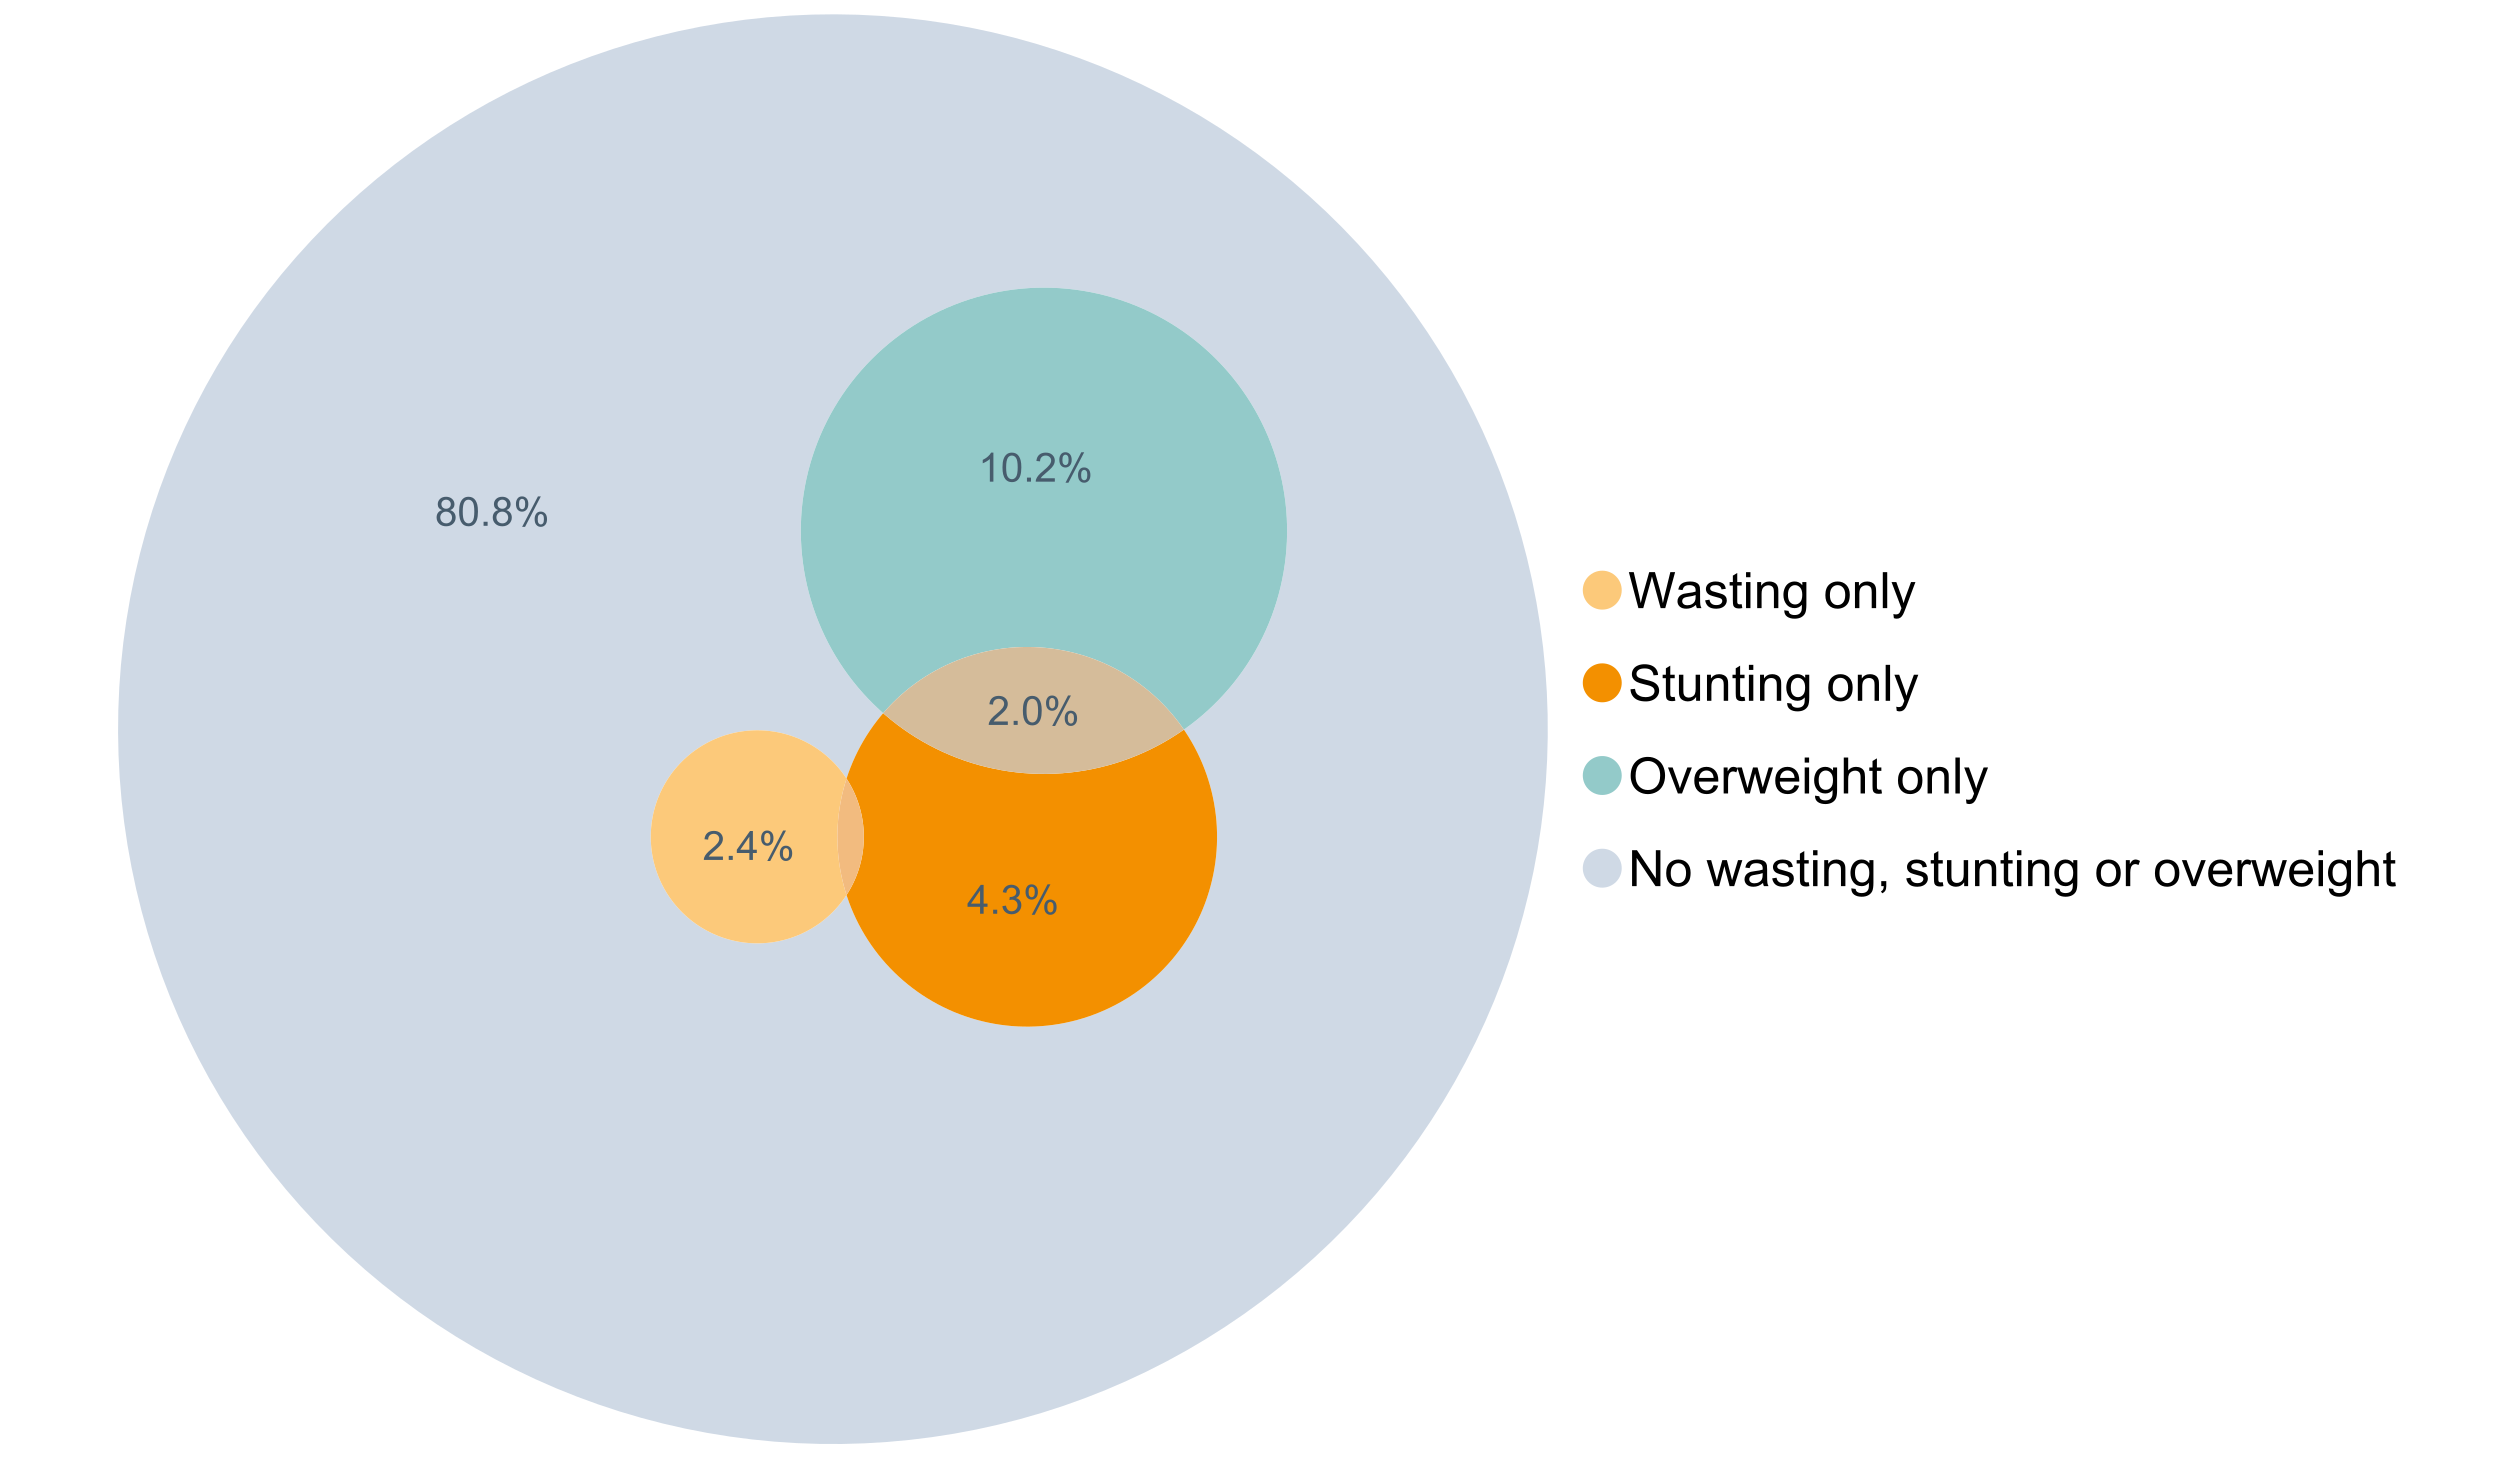<?xml version="1.0" encoding="UTF-8"?>
<svg xmlns="http://www.w3.org/2000/svg" xmlns:xlink="http://www.w3.org/1999/xlink" width="1234.286pt" height="720pt" viewBox="0 0 1234.286 720" version="1.1">
<defs>
<g>
<symbol overflow="visible" id="glyph0-0">
<path style="stroke:none;" d="M 5.016 0 L 0.305 -17.758 L 2.715 -17.758 L 5.414 -6.117 C 5.703 -4.898 5.953 -3.688 6.164 -2.484 C 6.617 -4.379 6.883 -5.473 6.965 -5.766 L 10.344 -17.758 L 13.18 -17.758 L 15.723 -8.77 C 16.355 -6.539 16.816 -4.445 17.102 -2.484 C 17.324 -3.605 17.621 -4.891 17.988 -6.348 L 20.773 -17.758 L 23.133 -17.758 L 18.266 0 L 16 0 L 12.258 -13.527 C 11.941 -14.656 11.754 -15.352 11.699 -15.613 C 11.512 -14.797 11.34 -14.102 11.18 -13.527 L 7.414 0 Z M 5.016 0 "/>
</symbol>
<symbol overflow="visible" id="glyph0-1">
<path style="stroke:none;" d="M 10.027 -1.586 C 9.215 -0.898 8.438 -0.414 7.695 -0.133 C 6.945 0.148 6.145 0.285 5.293 0.289 C 3.875 0.285 2.789 -0.055 2.031 -0.746 C 1.27 -1.434 0.891 -2.316 0.895 -3.391 C 0.891 -4.02 1.035 -4.594 1.324 -5.117 C 1.613 -5.633 1.988 -6.051 2.453 -6.371 C 2.914 -6.684 3.438 -6.922 4.02 -7.086 C 4.449 -7.195 5.094 -7.305 5.961 -7.414 C 7.715 -7.617 9.012 -7.867 9.848 -8.164 C 9.852 -8.461 9.855 -8.652 9.859 -8.734 C 9.855 -9.621 9.648 -10.246 9.242 -10.609 C 8.68 -11.098 7.852 -11.344 6.758 -11.348 C 5.727 -11.344 4.969 -11.164 4.484 -10.809 C 3.992 -10.445 3.633 -9.809 3.402 -8.902 L 1.273 -9.191 C 1.461 -10.102 1.781 -10.84 2.227 -11.402 C 2.672 -11.965 3.312 -12.395 4.152 -12.699 C 4.992 -12.996 5.965 -13.148 7.074 -13.152 C 8.168 -13.148 9.062 -13.02 9.75 -12.766 C 10.438 -12.504 10.941 -12.18 11.266 -11.789 C 11.586 -11.398 11.812 -10.902 11.941 -10.309 C 12.012 -9.934 12.047 -9.266 12.051 -8.297 L 12.051 -5.391 C 12.047 -3.363 12.094 -2.078 12.191 -1.543 C 12.281 -1.004 12.465 -0.492 12.742 0 L 10.465 0 C 10.238 -0.453 10.09 -0.98 10.027 -1.586 Z M 9.848 -6.457 C 9.055 -6.133 7.867 -5.855 6.285 -5.633 C 5.387 -5.5 4.754 -5.355 4.383 -5.195 C 4.012 -5.031 3.723 -4.793 3.523 -4.484 C 3.32 -4.172 3.223 -3.828 3.223 -3.453 C 3.223 -2.867 3.441 -2.383 3.883 -1.996 C 4.32 -1.609 4.965 -1.418 5.812 -1.418 C 6.652 -1.418 7.398 -1.602 8.055 -1.969 C 8.707 -2.336 9.188 -2.836 9.496 -3.477 C 9.727 -3.965 9.844 -4.691 9.848 -5.656 Z M 9.848 -6.457 "/>
</symbol>
<symbol overflow="visible" id="glyph0-2">
<path style="stroke:none;" d="M 0.762 -3.84 L 2.918 -4.18 C 3.039 -3.312 3.375 -2.652 3.93 -2.191 C 4.48 -1.73 5.254 -1.5 6.25 -1.5 C 7.246 -1.5 7.988 -1.703 8.477 -2.113 C 8.961 -2.52 9.203 -3 9.207 -3.551 C 9.203 -4.043 8.988 -4.43 8.562 -4.711 C 8.258 -4.906 7.516 -5.152 6.336 -5.449 C 4.734 -5.852 3.625 -6.199 3.008 -6.496 C 2.387 -6.789 1.918 -7.199 1.602 -7.723 C 1.281 -8.242 1.125 -8.816 1.125 -9.449 C 1.125 -10.02 1.254 -10.551 1.52 -11.039 C 1.777 -11.527 2.137 -11.934 2.594 -12.258 C 2.93 -12.508 3.391 -12.719 3.977 -12.891 C 4.559 -13.062 5.188 -13.148 5.863 -13.152 C 6.867 -13.148 7.754 -13.004 8.52 -12.715 C 9.281 -12.426 9.844 -12.031 10.207 -11.535 C 10.57 -11.039 10.82 -10.375 10.961 -9.543 L 8.828 -9.254 C 8.73 -9.91 8.449 -10.426 7.988 -10.801 C 7.52 -11.168 6.863 -11.355 6.02 -11.359 C 5.016 -11.355 4.301 -11.191 3.875 -10.863 C 3.445 -10.531 3.234 -10.145 3.234 -9.703 C 3.234 -9.418 3.32 -9.16 3.5 -8.938 C 3.672 -8.699 3.953 -8.508 4.336 -8.355 C 4.555 -8.273 5.195 -8.086 6.262 -7.801 C 7.801 -7.387 8.875 -7.051 9.488 -6.789 C 10.094 -6.523 10.574 -6.141 10.922 -5.645 C 11.27 -5.141 11.441 -4.52 11.445 -3.777 C 11.441 -3.047 11.23 -2.363 10.809 -1.723 C 10.383 -1.082 9.773 -0.586 8.977 -0.234 C 8.176 0.113 7.27 0.285 6.262 0.289 C 4.586 0.285 3.312 -0.059 2.438 -0.75 C 1.562 -1.445 1.004 -2.473 0.762 -3.84 Z M 0.762 -3.84 "/>
</symbol>
<symbol overflow="visible" id="glyph0-3">
<path style="stroke:none;" d="M 6.395 -1.949 L 6.711 -0.023 C 6.094 0.102 5.547 0.164 5.062 0.168 C 4.27 0.164 3.652 0.043 3.219 -0.207 C 2.781 -0.453 2.477 -0.781 2.301 -1.191 C 2.121 -1.598 2.031 -2.457 2.035 -3.766 L 2.035 -11.168 L 0.438 -11.168 L 0.438 -12.863 L 2.035 -12.863 L 2.035 -16.047 L 4.203 -17.355 L 4.203 -12.863 L 6.395 -12.863 L 6.395 -11.168 L 4.203 -11.168 L 4.203 -3.645 C 4.199 -3.023 4.238 -2.621 4.316 -2.445 C 4.391 -2.266 4.516 -2.125 4.691 -2.023 C 4.863 -1.914 5.113 -1.863 5.438 -1.867 C 5.68 -1.863 5.996 -1.891 6.395 -1.949 Z M 6.395 -1.949 "/>
</symbol>
<symbol overflow="visible" id="glyph0-4">
<path style="stroke:none;" d="M 1.648 -15.25 L 1.648 -17.758 L 3.828 -17.758 L 3.828 -15.25 Z M 1.648 0 L 1.648 -12.863 L 3.828 -12.863 L 3.828 0 Z M 1.648 0 "/>
</symbol>
<symbol overflow="visible" id="glyph0-5">
<path style="stroke:none;" d="M 1.637 0 L 1.637 -12.863 L 3.598 -12.863 L 3.598 -11.035 C 4.543 -12.441 5.906 -13.148 7.691 -13.152 C 8.465 -13.148 9.176 -13.008 9.828 -12.734 C 10.477 -12.453 10.965 -12.09 11.289 -11.637 C 11.609 -11.184 11.836 -10.645 11.965 -10.027 C 12.043 -9.621 12.082 -8.918 12.086 -7.91 L 12.086 0 L 9.906 0 L 9.906 -7.824 C 9.902 -8.707 9.816 -9.371 9.652 -9.816 C 9.48 -10.254 9.18 -10.605 8.75 -10.871 C 8.312 -11.129 7.809 -11.262 7.23 -11.266 C 6.301 -11.262 5.5 -10.965 4.828 -10.379 C 4.152 -9.785 3.812 -8.668 3.816 -7.023 L 3.816 0 Z M 1.637 0 "/>
</symbol>
<symbol overflow="visible" id="glyph0-6">
<path style="stroke:none;" d="M 1.234 1.066 L 3.355 1.379 C 3.441 2.031 3.688 2.508 4.094 2.809 C 4.633 3.207 5.371 3.41 6.309 3.414 C 7.316 3.41 8.098 3.207 8.648 2.809 C 9.195 2.402 9.566 1.84 9.762 1.113 C 9.875 0.668 9.926 -0.262 9.918 -1.684 C 8.965 -0.559 7.777 0 6.359 0 C 4.586 0 3.219 -0.637 2.254 -1.914 C 1.281 -3.188 0.797 -4.719 0.801 -6.504 C 0.797 -7.73 1.02 -8.859 1.465 -9.898 C 1.91 -10.934 2.555 -11.738 3.398 -12.305 C 4.242 -12.867 5.23 -13.148 6.371 -13.152 C 7.887 -13.148 9.141 -12.535 10.125 -11.312 L 10.125 -12.863 L 12.137 -12.863 L 12.137 -1.742 C 12.133 0.258 11.93 1.672 11.523 2.512 C 11.113 3.344 10.469 4.004 9.586 4.492 C 8.703 4.973 7.613 5.215 6.324 5.219 C 4.785 5.215 3.547 4.871 2.602 4.184 C 1.656 3.492 1.199 2.453 1.234 1.066 Z M 3.039 -6.66 C 3.035 -4.969 3.371 -3.738 4.043 -2.965 C 4.715 -2.191 5.555 -1.805 6.566 -1.805 C 7.562 -1.805 8.402 -2.188 9.082 -2.961 C 9.762 -3.727 10.102 -4.938 10.102 -6.59 C 10.102 -8.16 9.75 -9.348 9.055 -10.148 C 8.352 -10.945 7.512 -11.344 6.527 -11.348 C 5.559 -11.344 4.734 -10.949 4.055 -10.168 C 3.375 -9.379 3.035 -8.211 3.039 -6.66 Z M 3.039 -6.66 "/>
</symbol>
<symbol overflow="visible" id="glyph0-7">
<path style="stroke:none;" d=""/>
</symbol>
<symbol overflow="visible" id="glyph0-8">
<path style="stroke:none;" d="M 0.824 -6.43 C 0.82 -8.809 1.48 -10.574 2.809 -11.723 C 3.91 -12.672 5.262 -13.148 6.855 -13.152 C 8.621 -13.148 10.066 -12.57 11.191 -11.414 C 12.312 -10.254 12.871 -8.652 12.875 -6.613 C 12.871 -4.953 12.625 -3.652 12.129 -2.707 C 11.633 -1.758 10.91 -1.02 9.961 -0.496 C 9.012 0.027 7.977 0.285 6.855 0.289 C 5.055 0.285 3.598 -0.289 2.488 -1.441 C 1.375 -2.594 0.82 -4.254 0.824 -6.43 Z M 3.062 -6.43 C 3.059 -4.781 3.418 -3.551 4.141 -2.73 C 4.855 -1.91 5.762 -1.5 6.855 -1.5 C 7.934 -1.5 8.832 -1.91 9.555 -2.734 C 10.27 -3.559 10.629 -4.816 10.633 -6.504 C 10.629 -8.094 10.266 -9.297 9.547 -10.117 C 8.82 -10.934 7.926 -11.344 6.855 -11.348 C 5.762 -11.344 4.855 -10.938 4.141 -10.125 C 3.418 -9.309 3.059 -8.074 3.062 -6.43 Z M 3.062 -6.43 "/>
</symbol>
<symbol overflow="visible" id="glyph0-9">
<path style="stroke:none;" d="M 1.586 0 L 1.586 -17.758 L 3.766 -17.758 L 3.766 0 Z M 1.586 0 "/>
</symbol>
<symbol overflow="visible" id="glyph0-10">
<path style="stroke:none;" d="M 1.539 4.953 L 1.297 2.906 C 1.77 3.035 2.188 3.098 2.543 3.102 C 3.027 3.098 3.414 3.02 3.703 2.859 C 3.992 2.695 4.23 2.469 4.422 2.18 C 4.555 1.961 4.777 1.418 5.086 0.559 C 5.125 0.434 5.188 0.258 5.281 0.023 L 0.398 -12.863 L 2.75 -12.863 L 5.426 -5.414 C 5.77 -4.469 6.078 -3.473 6.359 -2.434 C 6.605 -3.434 6.906 -4.414 7.254 -5.367 L 10.004 -12.863 L 12.184 -12.863 L 7.293 0.219 C 6.766 1.625 6.355 2.598 6.066 3.137 C 5.676 3.852 5.234 4.379 4.734 4.715 C 4.234 5.047 3.637 5.215 2.941 5.219 C 2.52 5.215 2.051 5.125 1.539 4.953 Z M 1.539 4.953 "/>
</symbol>
<symbol overflow="visible" id="glyph0-11">
<path style="stroke:none;" d="M 1.113 -5.703 L 3.332 -5.898 C 3.434 -5.008 3.676 -4.277 4.062 -3.711 C 4.445 -3.141 5.043 -2.684 5.852 -2.332 C 6.656 -1.98 7.562 -1.805 8.574 -1.805 C 9.465 -1.805 10.258 -1.938 10.949 -2.203 C 11.633 -2.469 12.145 -2.832 12.48 -3.301 C 12.816 -3.762 12.984 -4.27 12.984 -4.82 C 12.984 -5.375 12.82 -5.859 12.5 -6.277 C 12.172 -6.691 11.641 -7.043 10.902 -7.328 C 10.422 -7.512 9.367 -7.801 7.738 -8.191 C 6.105 -8.582 4.965 -8.949 4.312 -9.301 C 3.461 -9.742 2.828 -10.293 2.414 -10.953 C 2 -11.609 1.793 -12.348 1.793 -13.164 C 1.793 -14.059 2.047 -14.898 2.555 -15.68 C 3.062 -16.457 3.805 -17.047 4.785 -17.453 C 5.758 -17.855 6.844 -18.059 8.043 -18.059 C 9.355 -18.059 10.516 -17.844 11.523 -17.422 C 12.527 -16.996 13.301 -16.375 13.844 -15.551 C 14.383 -14.727 14.672 -13.793 14.715 -12.754 L 12.465 -12.586 C 12.34 -13.707 11.93 -14.555 11.234 -15.129 C 10.531 -15.699 9.5 -15.984 8.141 -15.988 C 6.715 -15.984 5.68 -15.723 5.031 -15.207 C 4.379 -14.684 4.055 -14.059 4.059 -13.324 C 4.055 -12.684 4.285 -12.156 4.746 -11.75 C 5.199 -11.336 6.379 -10.914 8.289 -10.484 C 10.199 -10.047 11.512 -9.672 12.223 -9.352 C 13.254 -8.875 14.016 -8.27 14.508 -7.539 C 15 -6.809 15.246 -5.969 15.25 -5.016 C 15.246 -4.07 14.977 -3.18 14.438 -2.344 C 13.895 -1.508 13.117 -0.855 12.105 -0.391 C 11.09 0.074 9.949 0.305 8.684 0.305 C 7.074 0.305 5.727 0.07 4.645 -0.398 C 3.555 -0.867 2.703 -1.57 2.09 -2.512 C 1.469 -3.453 1.145 -4.516 1.113 -5.703 Z M 1.113 -5.703 "/>
</symbol>
<symbol overflow="visible" id="glyph0-12">
<path style="stroke:none;" d="M 10.066 0 L 10.066 -1.891 C 9.062 -0.438 7.699 0.285 5.984 0.289 C 5.219 0.285 4.512 0.145 3.855 -0.145 C 3.199 -0.434 2.711 -0.801 2.391 -1.242 C 2.07 -1.68 1.844 -2.219 1.719 -2.859 C 1.625 -3.285 1.582 -3.961 1.586 -4.895 L 1.586 -12.863 L 3.766 -12.863 L 3.766 -5.73 C 3.762 -4.59 3.805 -3.82 3.898 -3.426 C 4.031 -2.852 4.324 -2.402 4.77 -2.074 C 5.215 -1.746 5.762 -1.582 6.418 -1.586 C 7.07 -1.582 7.688 -1.75 8.262 -2.09 C 8.832 -2.422 9.234 -2.879 9.477 -3.457 C 9.711 -4.035 9.832 -4.871 9.836 -5.973 L 9.836 -12.863 L 12.016 -12.863 L 12.016 0 Z M 10.066 0 "/>
</symbol>
<symbol overflow="visible" id="glyph0-13">
<path style="stroke:none;" d="M 1.199 -8.648 C 1.195 -11.594 1.984 -13.898 3.57 -15.57 C 5.148 -17.234 7.195 -18.07 9.703 -18.07 C 11.34 -18.07 12.816 -17.676 14.133 -16.895 C 15.449 -16.109 16.453 -15.02 17.145 -13.621 C 17.832 -12.219 18.176 -10.629 18.18 -8.855 C 18.176 -7.051 17.812 -5.441 17.09 -4.02 C 16.359 -2.598 15.328 -1.52 14 -0.793 C 12.664 -0.059 11.23 0.305 9.691 0.305 C 8.02 0.305 6.523 -0.098 5.207 -0.906 C 3.891 -1.715 2.895 -2.816 2.215 -4.215 C 1.535 -5.605 1.195 -7.086 1.199 -8.648 Z M 3.621 -8.613 C 3.621 -6.473 4.195 -4.785 5.348 -3.555 C 6.496 -2.32 7.938 -1.703 9.676 -1.707 C 11.441 -1.703 12.898 -2.324 14.043 -3.57 C 15.184 -4.812 15.754 -6.578 15.758 -8.867 C 15.754 -10.309 15.512 -11.57 15.023 -12.652 C 14.535 -13.727 13.82 -14.562 12.879 -15.156 C 11.938 -15.746 10.883 -16.043 9.715 -16.047 C 8.051 -16.043 6.617 -15.473 5.418 -14.332 C 4.219 -13.191 3.621 -11.285 3.621 -8.613 Z M 3.621 -8.613 "/>
</symbol>
<symbol overflow="visible" id="glyph0-14">
<path style="stroke:none;" d="M 5.207 0 L 0.316 -12.863 L 2.617 -12.863 L 5.379 -5.16 C 5.676 -4.328 5.949 -3.465 6.203 -2.566 C 6.395 -3.246 6.664 -4.062 7.012 -5.016 L 9.871 -12.863 L 12.113 -12.863 L 7.242 0 Z M 5.207 0 "/>
</symbol>
<symbol overflow="visible" id="glyph0-15">
<path style="stroke:none;" d="M 10.441 -4.141 L 12.695 -3.863 C 12.336 -2.543 11.676 -1.523 10.719 -0.801 C 9.754 -0.074 8.527 0.285 7.039 0.289 C 5.152 0.285 3.66 -0.289 2.562 -1.445 C 1.457 -2.602 0.906 -4.227 0.91 -6.324 C 0.906 -8.484 1.465 -10.164 2.578 -11.359 C 3.691 -12.551 5.137 -13.148 6.914 -13.152 C 8.633 -13.148 10.035 -12.562 11.129 -11.395 C 12.215 -10.223 12.762 -8.578 12.766 -6.457 C 12.762 -6.324 12.758 -6.129 12.754 -5.875 L 3.16 -5.875 C 3.238 -4.457 3.641 -3.375 4.359 -2.625 C 5.078 -1.875 5.973 -1.5 7.051 -1.5 C 7.848 -1.5 8.531 -1.707 9.098 -2.129 C 9.66 -2.547 10.109 -3.219 10.441 -4.141 Z M 3.281 -7.668 L 10.465 -7.668 C 10.367 -8.746 10.09 -9.559 9.641 -10.102 C 8.941 -10.938 8.043 -11.355 6.941 -11.359 C 5.938 -11.355 5.094 -11.02 4.414 -10.355 C 3.727 -9.684 3.352 -8.789 3.281 -7.668 Z M 3.281 -7.668 "/>
</symbol>
<symbol overflow="visible" id="glyph0-16">
<path style="stroke:none;" d="M 1.609 0 L 1.609 -12.863 L 3.574 -12.863 L 3.574 -10.914 C 4.074 -11.824 4.535 -12.426 4.961 -12.715 C 5.383 -13.004 5.848 -13.148 6.359 -13.152 C 7.09 -13.148 7.836 -12.914 8.598 -12.453 L 7.848 -10.43 C 7.312 -10.742 6.781 -10.898 6.25 -10.902 C 5.77 -10.898 5.34 -10.754 4.965 -10.469 C 4.582 -10.18 4.312 -9.781 4.156 -9.277 C 3.91 -8.496 3.789 -7.648 3.793 -6.734 L 3.793 0 Z M 1.609 0 "/>
</symbol>
<symbol overflow="visible" id="glyph0-17">
<path style="stroke:none;" d="M 4.008 0 L 0.074 -12.863 L 2.324 -12.863 L 4.371 -5.438 L 5.137 -2.676 C 5.164 -2.812 5.387 -3.695 5.801 -5.328 L 7.848 -12.863 L 10.09 -12.863 L 12.016 -5.402 L 12.656 -2.941 L 13.395 -5.426 L 15.602 -12.863 L 17.719 -12.863 L 13.699 0 L 11.434 0 L 9.387 -7.703 L 8.891 -9.895 L 6.285 0 Z M 4.008 0 "/>
</symbol>
<symbol overflow="visible" id="glyph0-18">
<path style="stroke:none;" d="M 1.637 0 L 1.637 -17.758 L 3.816 -17.758 L 3.816 -11.387 C 4.828 -12.559 6.113 -13.148 7.668 -13.152 C 8.617 -13.148 9.445 -12.961 10.148 -12.59 C 10.852 -12.211 11.352 -11.691 11.656 -11.031 C 11.957 -10.367 12.109 -9.406 12.113 -8.152 L 12.113 0 L 9.934 0 L 9.934 -8.152 C 9.93 -9.238 9.695 -10.031 9.223 -10.531 C 8.75 -11.023 8.082 -11.273 7.219 -11.277 C 6.57 -11.273 5.961 -11.105 5.395 -10.773 C 4.824 -10.434 4.418 -9.98 4.18 -9.41 C 3.934 -8.836 3.812 -8.043 3.816 -7.039 L 3.816 0 Z M 1.637 0 "/>
</symbol>
<symbol overflow="visible" id="glyph0-19">
<path style="stroke:none;" d="M 1.891 0 L 1.891 -17.758 L 4.301 -17.758 L 13.625 -3.816 L 13.625 -17.758 L 15.879 -17.758 L 15.879 0 L 13.469 0 L 4.141 -13.953 L 4.141 0 Z M 1.891 0 "/>
</symbol>
<symbol overflow="visible" id="glyph0-20">
<path style="stroke:none;" d="M 2.203 0 L 2.203 -2.484 L 4.688 -2.484 L 4.688 0 C 4.688 0.91 4.523 1.645 4.203 2.207 C 3.875 2.766 3.363 3.199 2.664 3.512 L 2.059 2.578 C 2.516 2.375 2.855 2.078 3.074 1.688 C 3.289 1.297 3.41 0.734 3.441 0 Z M 2.203 0 "/>
</symbol>
<symbol overflow="visible" id="glyph1-0">
<path style="stroke:none;" d="M 10.039 -1.684 L 10.039 0 L 0.605 0 C 0.59 -0.422 0.66 -0.828 0.809 -1.219 C 1.047 -1.859 1.43 -2.488 1.961 -3.113 C 2.488 -3.734 3.254 -4.457 4.254 -5.277 C 5.805 -6.547 6.852 -7.555 7.398 -8.301 C 7.941 -9.043 8.215 -9.746 8.219 -10.41 C 8.215 -11.102 7.965 -11.688 7.473 -12.168 C 6.973 -12.641 6.328 -12.879 5.531 -12.883 C 4.688 -12.879 4.012 -12.625 3.504 -12.121 C 2.996 -11.613 2.738 -10.914 2.738 -10.02 L 0.934 -10.207 C 1.055 -11.551 1.52 -12.574 2.328 -13.277 C 3.129 -13.98 4.211 -14.332 5.57 -14.336 C 6.938 -14.332 8.02 -13.953 8.82 -13.195 C 9.617 -12.434 10.02 -11.492 10.02 -10.371 C 10.02 -9.801 9.902 -9.238 9.668 -8.688 C 9.434 -8.133 9.047 -7.551 8.508 -6.941 C 7.965 -6.328 7.062 -5.492 5.805 -4.43 C 4.75 -3.547 4.074 -2.945 3.777 -2.633 C 3.477 -2.312 3.23 -1.996 3.039 -1.684 Z M 10.039 -1.684 "/>
</symbol>
<symbol overflow="visible" id="glyph1-1">
<path style="stroke:none;" d="M 1.812 0 L 1.812 -1.996 L 3.809 -1.996 L 3.809 0 Z M 1.812 0 "/>
</symbol>
<symbol overflow="visible" id="glyph1-2">
<path style="stroke:none;" d="M 0.828 -7.039 C 0.824 -8.727 1 -10.086 1.348 -11.117 C 1.695 -12.141 2.211 -12.934 2.898 -13.496 C 3.582 -14.051 4.445 -14.332 5.484 -14.336 C 6.25 -14.332 6.922 -14.176 7.5 -13.871 C 8.078 -13.559 8.555 -13.117 8.93 -12.539 C 9.305 -11.957 9.598 -11.246 9.816 -10.414 C 10.027 -9.578 10.137 -8.453 10.137 -7.039 C 10.137 -5.359 9.965 -4.008 9.621 -2.984 C 9.277 -1.953 8.762 -1.16 8.078 -0.598 C 7.391 -0.039 6.527 0.238 5.484 0.242 C 4.105 0.238 3.023 -0.25 2.238 -1.238 C 1.297 -2.422 0.824 -4.355 0.828 -7.039 Z M 2.629 -7.039 C 2.625 -4.691 2.898 -3.133 3.449 -2.359 C 3.996 -1.582 4.676 -1.195 5.484 -1.199 C 6.289 -1.195 6.965 -1.586 7.512 -2.367 C 8.059 -3.145 8.332 -4.699 8.336 -7.039 C 8.332 -9.387 8.059 -10.949 7.512 -11.723 C 6.965 -12.492 6.281 -12.879 5.465 -12.883 C 4.656 -12.879 4.012 -12.539 3.535 -11.863 C 2.926 -10.988 2.625 -9.379 2.629 -7.039 Z M 2.629 -7.039 "/>
</symbol>
<symbol overflow="visible" id="glyph1-3">
<path style="stroke:none;" d="M 1.16 -10.848 C 1.16 -11.863 1.414 -12.73 1.93 -13.449 C 2.438 -14.16 3.184 -14.52 4.16 -14.52 C 5.055 -14.52 5.793 -14.199 6.383 -13.559 C 6.969 -12.918 7.266 -11.977 7.266 -10.742 C 7.266 -9.531 6.969 -8.602 6.375 -7.949 C 5.781 -7.297 5.047 -6.973 4.18 -6.973 C 3.312 -6.973 2.594 -7.293 2.02 -7.938 C 1.445 -8.578 1.16 -9.547 1.16 -10.848 Z M 4.207 -13.312 C 3.77 -13.312 3.406 -13.121 3.121 -12.746 C 2.828 -12.367 2.684 -11.676 2.688 -10.672 C 2.684 -9.754 2.828 -9.109 3.125 -8.738 C 3.414 -8.363 3.777 -8.18 4.207 -8.18 C 4.648 -8.18 5.012 -8.367 5.301 -8.742 C 5.586 -9.117 5.73 -9.805 5.734 -10.809 C 5.73 -11.727 5.586 -12.375 5.297 -12.75 C 5.004 -13.125 4.641 -13.312 4.207 -13.312 Z M 4.215 0.527 L 12.027 -14.52 L 13.449 -14.52 L 5.668 0.527 Z M 10.391 -3.352 C 10.387 -4.375 10.645 -5.242 11.16 -5.953 C 11.672 -6.664 12.418 -7.02 13.398 -7.02 C 14.293 -7.02 15.035 -6.699 15.625 -6.059 C 16.211 -5.418 16.504 -4.477 16.508 -3.242 C 16.504 -2.031 16.207 -1.102 15.613 -0.449 C 15.016 0.203 14.281 0.527 13.41 0.527 C 12.543 0.527 11.824 0.207 11.25 -0.441 C 10.676 -1.082 10.387 -2.055 10.391 -3.352 Z M 13.449 -5.812 C 13.004 -5.812 12.641 -5.621 12.352 -5.246 C 12.062 -4.867 11.918 -4.18 11.918 -3.176 C 11.918 -2.266 12.062 -1.621 12.355 -1.246 C 12.648 -0.867 13.008 -0.68 13.438 -0.684 C 13.883 -0.68 14.254 -0.867 14.543 -1.246 C 14.832 -1.621 14.977 -2.309 14.977 -3.312 C 14.977 -4.23 14.828 -4.879 14.539 -5.254 C 14.242 -5.625 13.879 -5.812 13.449 -5.812 Z M 13.449 -5.812 "/>
</symbol>
<symbol overflow="visible" id="glyph1-4">
<path style="stroke:none;" d="M 3.523 -7.742 C 2.793 -8.004 2.254 -8.383 1.906 -8.879 C 1.555 -9.371 1.383 -9.965 1.383 -10.652 C 1.383 -11.691 1.754 -12.562 2.5 -13.273 C 3.246 -13.977 4.242 -14.332 5.484 -14.336 C 6.727 -14.332 7.727 -13.969 8.492 -13.25 C 9.25 -12.523 9.633 -11.645 9.633 -10.605 C 9.633 -9.941 9.457 -9.363 9.109 -8.875 C 8.762 -8.383 8.234 -8.004 7.527 -7.742 C 8.402 -7.453 9.07 -6.992 9.527 -6.359 C 9.984 -5.719 10.211 -4.961 10.215 -4.082 C 10.211 -2.859 9.781 -1.832 8.918 -1.004 C 8.055 -0.172 6.918 0.238 5.512 0.242 C 4.102 0.238 2.965 -0.176 2.102 -1.008 C 1.238 -1.84 0.809 -2.879 0.809 -4.129 C 0.809 -5.055 1.043 -5.832 1.512 -6.461 C 1.98 -7.086 2.648 -7.512 3.523 -7.742 Z M 3.176 -10.711 C 3.176 -10.035 3.391 -9.48 3.828 -9.055 C 4.258 -8.625 4.824 -8.414 5.523 -8.414 C 6.195 -8.414 6.746 -8.625 7.18 -9.051 C 7.609 -9.477 7.828 -9.996 7.828 -10.613 C 7.828 -11.254 7.605 -11.797 7.16 -12.234 C 6.715 -12.672 6.16 -12.891 5.504 -12.895 C 4.832 -12.891 4.277 -12.676 3.836 -12.25 C 3.395 -11.82 3.176 -11.309 3.176 -10.711 Z M 2.609 -4.121 C 2.605 -3.617 2.727 -3.133 2.965 -2.668 C 3.199 -2.199 3.551 -1.84 4.02 -1.582 C 4.488 -1.324 4.992 -1.195 5.531 -1.199 C 6.367 -1.195 7.059 -1.465 7.605 -2.004 C 8.148 -2.543 8.418 -3.227 8.422 -4.062 C 8.418 -4.902 8.137 -5.602 7.578 -6.156 C 7.016 -6.707 6.316 -6.984 5.473 -6.984 C 4.645 -6.984 3.961 -6.711 3.422 -6.164 C 2.879 -5.617 2.605 -4.934 2.609 -4.121 Z M 2.609 -4.121 "/>
</symbol>
<symbol overflow="visible" id="glyph1-5">
<path style="stroke:none;" d="M 6.445 0 L 6.445 -3.418 L 0.254 -3.418 L 0.254 -5.023 L 6.77 -14.277 L 8.199 -14.277 L 8.199 -5.023 L 10.129 -5.023 L 10.129 -3.418 L 8.199 -3.418 L 8.199 0 Z M 6.445 -5.023 L 6.445 -11.461 L 1.977 -5.023 Z M 6.445 -5.023 "/>
</symbol>
<symbol overflow="visible" id="glyph1-6">
<path style="stroke:none;" d="M 0.836 -3.77 L 2.59 -4.004 C 2.789 -3.004 3.129 -2.289 3.617 -1.855 C 4.098 -1.414 4.688 -1.195 5.387 -1.199 C 6.207 -1.195 6.902 -1.48 7.473 -2.055 C 8.039 -2.621 8.324 -3.328 8.328 -4.18 C 8.324 -4.98 8.062 -5.645 7.539 -6.168 C 7.012 -6.688 6.344 -6.949 5.531 -6.953 C 5.199 -6.949 4.785 -6.883 4.293 -6.758 L 4.488 -8.297 C 4.605 -8.281 4.699 -8.273 4.773 -8.277 C 5.516 -8.273 6.188 -8.469 6.785 -8.859 C 7.383 -9.25 7.68 -9.852 7.684 -10.664 C 7.68 -11.305 7.465 -11.836 7.031 -12.262 C 6.594 -12.68 6.031 -12.891 5.348 -12.895 C 4.664 -12.891 4.094 -12.676 3.641 -12.25 C 3.184 -11.82 2.895 -11.18 2.766 -10.324 L 1.012 -10.633 C 1.227 -11.809 1.715 -12.719 2.473 -13.367 C 3.23 -14.008 4.176 -14.332 5.309 -14.336 C 6.086 -14.332 6.801 -14.164 7.457 -13.832 C 8.109 -13.496 8.609 -13.039 8.961 -12.465 C 9.305 -11.883 9.48 -11.27 9.484 -10.625 C 9.48 -10.004 9.316 -9.441 8.988 -8.938 C 8.656 -8.43 8.164 -8.027 7.52 -7.73 C 8.359 -7.535 9.016 -7.133 9.484 -6.52 C 9.949 -5.906 10.184 -5.137 10.188 -4.215 C 10.184 -2.965 9.73 -1.91 8.824 -1.047 C 7.914 -0.18 6.762 0.25 5.375 0.254 C 4.117 0.25 3.078 -0.121 2.254 -0.867 C 1.422 -1.613 0.949 -2.578 0.836 -3.77 Z M 0.836 -3.77 "/>
</symbol>
<symbol overflow="visible" id="glyph1-7">
<path style="stroke:none;" d="M 7.43 0 L 5.676 0 L 5.676 -11.172 C 5.25 -10.766 4.695 -10.363 4.016 -9.961 C 3.328 -9.559 2.715 -9.258 2.172 -9.059 L 2.172 -10.75 C 3.148 -11.207 4.004 -11.766 4.742 -12.426 C 5.473 -13.078 5.992 -13.715 6.301 -14.336 L 7.43 -14.336 Z M 7.43 0 "/>
</symbol>
</g>
</defs>
<g id="surface76176">
<path style=" stroke:none;fill-rule:nonzero;fill:rgb(98.824%,78.824%,47.843%);fill-opacity:1;" d="M 800.672 291.367 C 800.672 296.676 796.367 300.98 791.059 300.98 C 785.75 300.98 781.445 296.676 781.445 291.367 C 781.445 286.055 785.75 281.75 791.059 281.75 C 796.367 281.75 800.672 286.055 800.672 291.367 "/>
<g style="fill:rgb(0%,0%,0%);fill-opacity:1;">
  <use xlink:href="#glyph0-0" x="803.891" y="300.242"/>
  <use xlink:href="#glyph0-1" x="827.303" y="300.242"/>
  <use xlink:href="#glyph0-2" x="841.099" y="300.242"/>
  <use xlink:href="#glyph0-3" x="853.502" y="300.242"/>
  <use xlink:href="#glyph0-4" x="860.394" y="300.242"/>
  <use xlink:href="#glyph0-5" x="865.905" y="300.242"/>
  <use xlink:href="#glyph0-6" x="879.7" y="300.242"/>
  <use xlink:href="#glyph0-7" x="893.496" y="300.242"/>
  <use xlink:href="#glyph0-8" x="900.388" y="300.242"/>
  <use xlink:href="#glyph0-5" x="914.183" y="300.242"/>
  <use xlink:href="#glyph0-9" x="927.979" y="300.242"/>
  <use xlink:href="#glyph0-10" x="933.49" y="300.242"/>
</g>
<path style=" stroke:none;fill-rule:nonzero;fill:rgb(95.294%,56.471%,0%);fill-opacity:1;" d="M 800.672 337.121 C 800.672 342.434 796.367 346.738 791.059 346.738 C 785.75 346.738 781.445 342.434 781.445 337.121 C 781.445 331.812 785.75 327.508 791.059 327.508 C 796.367 327.508 800.672 331.812 800.672 337.121 "/>
<g style="fill:rgb(0%,0%,0%);fill-opacity:1;">
  <use xlink:href="#glyph0-11" x="803.891" y="346"/>
  <use xlink:href="#glyph0-3" x="820.436" y="346"/>
  <use xlink:href="#glyph0-12" x="827.328" y="346"/>
  <use xlink:href="#glyph0-5" x="841.123" y="346"/>
  <use xlink:href="#glyph0-3" x="854.919" y="346"/>
  <use xlink:href="#glyph0-4" x="861.811" y="346"/>
  <use xlink:href="#glyph0-5" x="867.322" y="346"/>
  <use xlink:href="#glyph0-6" x="881.117" y="346"/>
  <use xlink:href="#glyph0-7" x="894.913" y="346"/>
  <use xlink:href="#glyph0-8" x="901.805" y="346"/>
  <use xlink:href="#glyph0-5" x="915.6" y="346"/>
  <use xlink:href="#glyph0-9" x="929.396" y="346"/>
  <use xlink:href="#glyph0-10" x="934.907" y="346"/>
</g>
<path style=" stroke:none;fill-rule:nonzero;fill:rgb(57.647%,79.216%,78.824%);fill-opacity:1;" d="M 800.672 382.879 C 800.672 388.188 796.367 392.492 791.059 392.492 C 785.75 392.492 781.445 388.188 781.445 382.879 C 781.445 377.566 785.75 373.262 791.059 373.262 C 796.367 373.262 800.672 377.566 800.672 382.879 "/>
<g style="fill:rgb(0%,0%,0%);fill-opacity:1;">
  <use xlink:href="#glyph0-13" x="803.891" y="391.758"/>
  <use xlink:href="#glyph0-14" x="823.185" y="391.758"/>
  <use xlink:href="#glyph0-15" x="835.588" y="391.758"/>
  <use xlink:href="#glyph0-16" x="849.384" y="391.758"/>
  <use xlink:href="#glyph0-17" x="857.644" y="391.758"/>
  <use xlink:href="#glyph0-15" x="875.558" y="391.758"/>
  <use xlink:href="#glyph0-4" x="889.354" y="391.758"/>
  <use xlink:href="#glyph0-6" x="894.865" y="391.758"/>
  <use xlink:href="#glyph0-18" x="908.66" y="391.758"/>
  <use xlink:href="#glyph0-3" x="922.456" y="391.758"/>
  <use xlink:href="#glyph0-7" x="929.348" y="391.758"/>
  <use xlink:href="#glyph0-8" x="936.239" y="391.758"/>
  <use xlink:href="#glyph0-5" x="950.035" y="391.758"/>
  <use xlink:href="#glyph0-9" x="963.831" y="391.758"/>
  <use xlink:href="#glyph0-10" x="969.342" y="391.758"/>
</g>
<path style=" stroke:none;fill-rule:nonzero;fill:rgb(81.176%,85.098%,89.804%);fill-opacity:1;" d="M 800.672 428.633 C 800.672 433.945 796.367 438.25 791.059 438.25 C 785.75 438.25 781.445 433.945 781.445 428.633 C 781.445 423.324 785.75 419.02 791.059 419.02 C 796.367 419.02 800.672 423.324 800.672 428.633 "/>
<g style="fill:rgb(0%,0%,0%);fill-opacity:1;">
  <use xlink:href="#glyph0-19" x="803.891" y="437.512"/>
  <use xlink:href="#glyph0-8" x="821.804" y="437.512"/>
  <use xlink:href="#glyph0-7" x="835.6" y="437.512"/>
  <use xlink:href="#glyph0-17" x="842.492" y="437.512"/>
  <use xlink:href="#glyph0-1" x="860.406" y="437.512"/>
  <use xlink:href="#glyph0-2" x="874.201" y="437.512"/>
  <use xlink:href="#glyph0-3" x="886.604" y="437.512"/>
  <use xlink:href="#glyph0-4" x="893.496" y="437.512"/>
  <use xlink:href="#glyph0-5" x="899.007" y="437.512"/>
  <use xlink:href="#glyph0-6" x="912.803" y="437.512"/>
  <use xlink:href="#glyph0-20" x="926.598" y="437.512"/>
  <use xlink:href="#glyph0-7" x="933.49" y="437.512"/>
  <use xlink:href="#glyph0-2" x="940.382" y="437.512"/>
  <use xlink:href="#glyph0-3" x="952.785" y="437.512"/>
  <use xlink:href="#glyph0-12" x="959.676" y="437.512"/>
  <use xlink:href="#glyph0-5" x="973.472" y="437.512"/>
  <use xlink:href="#glyph0-3" x="987.268" y="437.512"/>
  <use xlink:href="#glyph0-4" x="994.159" y="437.512"/>
  <use xlink:href="#glyph0-5" x="999.67" y="437.512"/>
  <use xlink:href="#glyph0-6" x="1013.466" y="437.512"/>
  <use xlink:href="#glyph0-7" x="1027.262" y="437.512"/>
  <use xlink:href="#glyph0-8" x="1034.154" y="437.512"/>
  <use xlink:href="#glyph0-16" x="1047.949" y="437.512"/>
  <use xlink:href="#glyph0-7" x="1056.21" y="437.512"/>
  <use xlink:href="#glyph0-8" x="1063.101" y="437.512"/>
  <use xlink:href="#glyph0-14" x="1076.897" y="437.512"/>
  <use xlink:href="#glyph0-15" x="1089.3" y="437.512"/>
  <use xlink:href="#glyph0-16" x="1103.096" y="437.512"/>
  <use xlink:href="#glyph0-17" x="1111.356" y="437.512"/>
  <use xlink:href="#glyph0-15" x="1129.27" y="437.512"/>
  <use xlink:href="#glyph0-4" x="1143.065" y="437.512"/>
  <use xlink:href="#glyph0-6" x="1148.576" y="437.512"/>
  <use xlink:href="#glyph0-18" x="1162.372" y="437.512"/>
  <use xlink:href="#glyph0-3" x="1176.168" y="437.512"/>
</g>
<path style=" stroke:none;fill-rule:nonzero;fill:rgb(81.176%,85.098%,89.804%);fill-opacity:1;" d="M 426.82 712.598 L 437.941 711.93 L 449.039 710.91 L 460.098 709.543 L 471.109 707.824 L 482.059 705.762 L 492.938 703.352 L 503.738 700.602 L 514.441 697.512 L 525.047 694.086 L 535.535 690.324 L 545.902 686.234 L 556.133 681.82 L 566.219 677.086 L 576.152 672.035 L 585.922 666.672 L 595.516 661.004 L 604.926 655.039 L 614.145 648.777 L 623.16 642.227 L 631.961 635.395 L 640.547 628.289 L 648.902 620.918 L 657.02 613.285 L 664.895 605.398 L 672.512 597.266 L 679.875 588.902 L 686.965 580.305 L 693.781 571.492 L 700.32 562.465 L 706.566 553.238 L 712.52 543.82 L 718.172 534.215 L 723.52 524.438 L 728.555 514.5 L 733.273 504.402 L 737.672 494.164 L 741.742 483.793 L 745.488 473.297 L 748.898 462.688 L 751.969 451.977 L 754.703 441.176 L 757.098 430.293 L 759.141 419.336 L 760.844 408.324 L 762.195 397.266 L 763.195 386.164 L 763.844 375.043 L 764.145 363.902 L 764.094 352.758 L 763.688 341.625 L 762.934 330.508 L 761.824 319.418 L 760.371 308.371 L 758.566 297.375 L 756.414 286.441 L 753.922 275.578 L 751.086 264.805 L 747.91 254.121 L 744.402 243.547 L 740.559 233.086 L 736.387 222.754 L 731.895 212.555 L 727.078 202.508 L 721.949 192.613 L 716.512 182.887 L 710.766 173.34 L 704.727 163.977 L 698.391 154.809 L 691.77 145.844 L 684.871 137.098 L 677.695 128.566 L 670.258 120.273 L 662.559 112.215 L 654.613 104.402 L 646.422 96.848 L 638 89.555 L 629.348 82.527 L 620.48 75.781 L 611.402 69.316 L 602.125 63.145 L 592.66 57.266 L 583.012 51.688 L 573.195 46.418 L 563.215 41.461 L 553.082 36.82 L 542.809 32.504 L 532.406 28.516 L 521.879 24.855 L 511.246 21.527 L 500.512 18.539 L 489.688 15.891 L 478.785 13.586 L 467.816 11.625 L 456.789 10.012 L 445.719 8.75 L 434.613 7.836 L 423.484 7.273 L 412.34 7.062 L 401.199 7.203 L 390.066 7.695 L 378.957 8.535 L 367.875 9.73 L 356.84 11.273 L 345.859 13.164 L 334.941 15.402 L 324.102 17.98 L 313.348 20.902 L 302.691 24.16 L 292.145 27.754 L 281.715 31.68 L 271.414 35.93 L 261.254 40.508 L 251.242 45.398 L 241.391 50.605 L 231.711 56.121 L 222.207 61.941 L 212.891 68.055 L 203.773 74.465 L 194.863 81.156 L 186.168 88.125 L 177.695 95.363 L 169.461 102.867 L 161.461 110.629 L 153.715 118.637 L 146.223 126.887 L 138.996 135.367 L 132.043 144.074 L 125.363 152.996 L 118.973 162.121 L 112.871 171.449 L 107.066 180.961 L 101.566 190.652 L 96.375 200.512 L 91.496 210.531 L 86.938 220.699 L 82.703 231.004 L 78.793 241.441 L 75.215 251.992 L 71.973 262.656 L 69.07 273.414 L 66.508 284.258 L 64.289 295.176 L 62.414 306.16 L 60.887 317.199 L 59.711 328.281 L 58.887 339.395 L 58.41 350.527 L 58.289 361.668 L 58.516 372.809 L 59.098 383.938 L 60.027 395.043 L 61.309 406.113 L 62.938 417.137 L 64.918 428.102 L 67.238 439 L 69.906 449.82 L 72.91 460.551 L 76.254 471.18 L 79.93 481.699 L 83.938 492.098 L 88.27 502.363 L 92.926 512.488 L 97.898 522.461 L 103.184 532.27 L 108.773 541.91 L 114.668 551.367 L 120.855 560.633 L 127.336 569.699 L 134.098 578.559 L 141.133 587.195 L 148.441 595.609 L 156.008 603.789 L 163.832 611.723 L 171.902 619.406 L 180.211 626.832 L 188.75 633.992 L 197.512 640.879 L 206.484 647.484 L 215.66 653.805 L 225.035 659.832 L 234.59 665.562 L 244.324 670.984 L 254.227 676.098 L 264.285 680.898 L 274.488 685.379 L 284.828 689.531 L 295.293 693.355 L 305.875 696.852 L 316.559 700.008 L 327.34 702.828 L 338.207 705.305 L 349.145 707.438 L 360.141 709.227 L 371.191 710.664 L 382.281 711.754 L 393.402 712.492 L 404.535 712.879 L 415.68 712.914 Z M 505.379 506.859 L 502.422 506.758 L 499.469 506.562 L 496.523 506.273 L 493.59 505.891 L 490.668 505.414 L 487.762 504.848 L 484.879 504.191 L 482.016 503.441 L 479.176 502.605 L 476.367 501.676 L 473.586 500.66 L 470.844 499.559 L 468.133 498.367 L 465.461 497.094 L 462.832 495.734 L 460.246 494.293 L 457.707 492.773 L 455.219 491.172 L 452.781 489.496 L 450.398 487.738 L 448.074 485.91 L 445.805 484.008 L 443.598 482.039 L 441.457 479.996 L 439.379 477.891 L 437.367 475.719 L 435.426 473.484 L 433.559 471.188 L 431.762 468.836 L 430.043 466.43 L 428.398 463.969 L 426.836 461.457 L 425.348 458.898 L 423.945 456.293 L 422.625 453.645 L 421.391 450.953 L 420.238 448.227 L 419.176 445.465 L 418.199 442.672 L 417.945 441.875 L 417.902 441.945 L 416.973 443.324 L 415.996 444.668 L 414.98 445.98 L 413.922 447.262 L 412.828 448.508 L 411.691 449.719 L 410.52 450.895 L 409.309 452.035 L 408.062 453.133 L 406.785 454.191 L 405.473 455.211 L 404.129 456.188 L 402.754 457.117 L 401.352 458.008 L 399.922 458.852 L 398.465 459.652 L 396.984 460.406 L 395.48 461.109 L 393.957 461.77 L 392.41 462.379 L 390.848 462.938 L 389.27 463.449 L 387.672 463.91 L 386.062 464.32 L 384.441 464.68 L 382.809 464.984 L 381.168 465.242 L 379.52 465.445 L 377.867 465.598 L 376.211 465.695 L 374.551 465.746 L 372.887 465.738 L 371.23 465.68 L 369.57 465.57 L 367.918 465.41 L 366.273 465.195 L 364.633 464.93 L 363.004 464.609 L 361.383 464.242 L 359.777 463.82 L 358.184 463.352 L 356.605 462.828 L 355.047 462.258 L 353.508 461.641 L 351.984 460.973 L 350.488 460.258 L 349.012 459.496 L 347.559 458.688 L 346.137 457.832 L 344.738 456.934 L 343.371 455.992 L 342.035 455.008 L 340.727 453.984 L 339.457 452.914 L 338.219 451.809 L 337.016 450.664 L 335.848 449.48 L 334.723 448.262 L 333.633 447.008 L 332.582 445.719 L 331.574 444.398 L 330.609 443.051 L 329.688 441.668 L 328.809 440.258 L 327.977 438.82 L 327.188 437.359 L 326.445 435.875 L 325.754 434.363 L 325.105 432.836 L 324.512 431.285 L 323.961 429.719 L 323.465 428.133 L 323.016 426.535 L 322.617 424.922 L 322.273 423.297 L 321.977 421.664 L 321.734 420.02 L 321.543 418.371 L 321.406 416.715 L 321.32 415.055 L 321.285 413.395 L 321.305 411.734 L 321.375 410.078 L 321.496 408.422 L 321.672 406.77 L 321.898 405.125 L 322.18 403.488 L 322.508 401.859 L 322.891 400.242 L 323.324 398.641 L 323.809 397.051 L 324.34 395.477 L 324.922 393.922 L 325.555 392.387 L 326.234 390.871 L 326.961 389.379 L 327.734 387.91 L 328.555 386.465 L 329.418 385.047 L 330.328 383.656 L 331.281 382.297 L 332.277 380.965 L 333.312 379.668 L 334.391 378.406 L 335.508 377.176 L 336.66 375.98 L 337.852 374.824 L 339.082 373.707 L 340.344 372.629 L 341.641 371.59 L 342.969 370.594 L 344.328 369.637 L 345.715 368.727 L 347.129 367.859 L 348.574 367.035 L 350.043 366.262 L 351.535 365.531 L 353.047 364.848 L 354.582 364.215 L 356.137 363.629 L 357.711 363.094 L 359.297 362.609 L 360.902 362.176 L 362.516 361.789 L 364.145 361.457 L 365.781 361.176 L 367.426 360.945 L 369.074 360.766 L 370.73 360.641 L 372.391 360.566 L 374.051 360.547 L 375.711 360.578 L 377.371 360.66 L 379.027 360.797 L 380.676 360.988 L 382.32 361.227 L 383.953 361.52 L 385.578 361.863 L 387.191 362.258 L 388.793 362.703 L 390.379 363.199 L 391.945 363.742 L 393.496 364.34 L 395.027 364.98 L 396.539 365.672 L 398.023 366.414 L 399.488 367.199 L 400.926 368.027 L 402.336 368.906 L 403.719 369.824 L 405.07 370.789 L 406.395 371.793 L 407.684 372.84 L 408.938 373.93 L 410.16 375.055 L 411.344 376.219 L 412.492 377.418 L 413.598 378.656 L 414.668 379.926 L 415.695 381.23 L 416.684 382.566 L 417.629 383.934 L 417.938 384.414 L 418.871 381.66 L 419.91 378.891 L 421.035 376.152 L 422.246 373.453 L 423.543 370.793 L 424.918 368.176 L 426.379 365.602 L 427.922 363.074 L 429.543 360.598 L 431.238 358.176 L 433.012 355.805 L 434.859 353.492 L 436.047 352.102 L 434.016 350.285 L 431.273 347.672 L 428.609 344.973 L 426.035 342.191 L 423.551 339.332 L 421.156 336.391 L 418.855 333.379 L 416.652 330.297 L 414.551 327.145 L 412.543 323.926 L 410.641 320.648 L 408.844 317.312 L 407.152 313.918 L 405.57 310.477 L 404.098 306.984 L 402.734 303.449 L 401.484 299.871 L 400.348 296.254 L 399.324 292.605 L 398.418 288.926 L 397.629 285.219 L 396.953 281.488 L 396.398 277.738 L 395.965 273.973 L 395.648 270.195 L 395.449 266.41 L 395.371 262.621 L 395.414 258.832 L 395.574 255.043 L 395.855 251.266 L 396.258 247.496 L 396.777 243.742 L 397.414 240.004 L 398.168 236.293 L 399.039 232.602 L 400.027 228.945 L 401.129 225.316 L 402.348 221.727 L 403.676 218.18 L 405.117 214.672 L 406.668 211.215 L 408.328 207.805 L 410.094 204.453 L 411.965 201.156 L 413.938 197.922 L 416.012 194.75 L 418.188 191.645 L 420.457 188.609 L 422.824 185.648 L 425.281 182.766 L 427.832 179.957 L 430.465 177.234 L 433.184 174.594 L 435.988 172.043 L 438.867 169.578 L 441.824 167.211 L 444.855 164.934 L 447.957 162.754 L 451.125 160.676 L 454.359 158.695 L 457.652 156.82 L 461.004 155.047 L 464.406 153.383 L 467.863 151.828 L 471.367 150.383 L 474.914 149.047 L 478.504 147.824 L 482.125 146.715 L 485.785 145.723 L 489.473 144.844 L 493.184 144.086 L 496.918 143.441 L 500.672 142.918 L 504.441 142.512 L 508.223 142.223 L 512.008 142.055 L 515.797 142.008 L 519.586 142.078 L 523.371 142.27 L 527.148 142.582 L 530.914 143.012 L 534.664 143.559 L 538.395 144.227 L 542.105 145.012 L 545.785 145.91 L 549.438 146.93 L 553.055 148.059 L 556.633 149.305 L 560.172 150.664 L 563.668 152.129 L 567.113 153.707 L 570.508 155.395 L 573.848 157.188 L 577.129 159.082 L 580.348 161.082 L 583.504 163.184 L 586.59 165.383 L 589.609 167.676 L 592.551 170.066 L 595.414 172.547 L 598.203 175.117 L 600.906 177.773 L 603.523 180.516 L 606.051 183.336 L 608.492 186.238 L 610.84 189.215 L 613.09 192.262 L 615.246 195.379 L 617.301 198.562 L 619.254 201.812 L 621.105 205.121 L 622.848 208.484 L 624.488 211.902 L 626.016 215.371 L 627.434 218.887 L 628.742 222.445 L 629.934 226.043 L 631.016 229.676 L 631.98 233.34 L 632.828 237.035 L 633.559 240.754 L 634.172 244.492 L 634.668 248.25 L 635.043 252.023 L 635.301 255.805 L 635.438 259.59 L 635.457 263.383 L 635.355 267.168 L 635.133 270.953 L 634.793 274.727 L 634.332 278.492 L 633.754 282.234 L 633.059 285.961 L 632.246 289.664 L 631.316 293.34 L 630.27 296.98 L 629.109 300.59 L 627.836 304.16 L 626.453 307.688 L 624.957 311.172 L 623.352 314.602 L 621.637 317.984 L 619.82 321.309 L 617.898 324.578 L 615.871 327.781 L 613.746 330.918 L 611.523 333.988 L 609.207 336.988 L 606.793 339.91 L 604.289 342.754 L 601.699 345.52 L 599.02 348.203 L 596.258 350.801 L 593.418 353.309 L 590.496 355.723 L 587.504 358.047 L 584.504 360.227 L 585.098 361.09 L 586.703 363.578 L 588.23 366.113 L 589.672 368.695 L 591.035 371.324 L 592.312 373.992 L 593.508 376.699 L 594.613 379.441 L 595.637 382.223 L 596.566 385.031 L 597.41 387.867 L 598.164 390.727 L 598.824 393.613 L 599.398 396.516 L 599.875 399.438 L 600.262 402.371 L 600.559 405.316 L 600.758 408.266 L 600.863 411.223 L 600.879 414.184 L 600.801 417.141 L 600.625 420.098 L 600.359 423.043 L 600 425.98 L 599.551 428.906 L 599.008 431.816 L 598.371 434.703 L 597.645 437.574 L 596.828 440.418 L 595.926 443.234 L 594.93 446.023 L 593.848 448.777 L 592.68 451.496 L 591.426 454.176 L 590.09 456.816 L 588.668 459.414 L 587.168 461.965 L 585.586 464.465 L 583.93 466.914 L 582.191 469.312 L 580.383 471.652 L 578.5 473.938 L 576.543 476.156 L 574.52 478.316 L 572.43 480.41 L 570.273 482.438 L 568.055 484.395 L 565.777 486.285 L 563.438 488.098 L 561.043 489.836 L 558.594 491.5 L 556.098 493.086 L 553.547 494.59 L 550.953 496.016 L 548.316 497.355 L 545.637 498.613 L 542.922 499.785 L 540.168 500.871 L 537.383 501.871 L 534.566 502.777 L 531.723 503.602 L 528.855 504.332 L 525.965 504.969 L 523.059 505.52 L 520.133 505.973 L 517.195 506.336 L 514.25 506.609 L 511.297 506.785 L 508.34 506.871 Z M 505.379 506.859 "/>
<path style=" stroke:none;fill-rule:nonzero;fill:rgb(98.824%,78.824%,47.843%);fill-opacity:1;" d="M 376.211 465.695 L 377.867 465.598 L 379.52 465.445 L 381.168 465.242 L 382.809 464.984 L 384.441 464.68 L 386.062 464.32 L 387.672 463.91 L 389.27 463.449 L 390.848 462.938 L 392.41 462.379 L 393.957 461.77 L 395.48 461.109 L 396.984 460.406 L 398.465 459.652 L 399.922 458.852 L 401.352 458.008 L 402.754 457.117 L 404.129 456.188 L 405.473 455.211 L 406.785 454.191 L 408.062 453.133 L 409.309 452.035 L 410.52 450.895 L 411.691 449.719 L 412.828 448.508 L 413.922 447.262 L 414.98 445.98 L 415.996 444.668 L 416.973 443.324 L 417.902 441.945 L 417.945 441.875 L 417.309 439.852 L 416.512 437 L 415.805 434.129 L 415.188 431.234 L 414.66 428.32 L 414.23 425.395 L 413.887 422.453 L 413.641 419.504 L 413.488 416.551 L 413.426 413.59 L 413.461 410.633 L 413.586 407.676 L 413.805 404.723 L 414.117 401.781 L 414.523 398.852 L 415.02 395.934 L 415.609 393.031 L 416.289 390.152 L 417.062 387.297 L 417.922 384.465 L 417.938 384.414 L 417.629 383.934 L 416.684 382.566 L 415.695 381.23 L 414.668 379.926 L 413.598 378.656 L 412.492 377.418 L 411.344 376.219 L 410.16 375.055 L 408.938 373.93 L 407.684 372.84 L 406.395 371.793 L 405.07 370.789 L 403.719 369.824 L 402.336 368.906 L 400.926 368.027 L 399.488 367.199 L 398.023 366.414 L 396.539 365.672 L 395.027 364.98 L 393.496 364.34 L 391.945 363.742 L 390.379 363.199 L 388.793 362.703 L 387.191 362.258 L 385.578 361.863 L 383.953 361.52 L 382.32 361.227 L 380.676 360.988 L 379.027 360.797 L 377.371 360.66 L 375.711 360.578 L 374.051 360.547 L 372.391 360.566 L 370.73 360.641 L 369.074 360.766 L 367.426 360.945 L 365.781 361.176 L 364.145 361.457 L 362.516 361.789 L 360.902 362.176 L 359.297 362.609 L 357.711 363.094 L 356.137 363.629 L 354.582 364.215 L 353.047 364.848 L 351.535 365.531 L 350.043 366.262 L 348.574 367.035 L 347.129 367.859 L 345.715 368.727 L 344.328 369.637 L 342.969 370.594 L 341.641 371.59 L 340.344 372.629 L 339.082 373.707 L 337.852 374.824 L 336.66 375.98 L 335.508 377.176 L 334.391 378.406 L 333.312 379.668 L 332.277 380.965 L 331.281 382.297 L 330.328 383.656 L 329.418 385.047 L 328.555 386.465 L 327.734 387.91 L 326.961 389.379 L 326.234 390.871 L 325.555 392.387 L 324.922 393.922 L 324.34 395.477 L 323.809 397.051 L 323.324 398.641 L 322.891 400.242 L 322.508 401.859 L 322.18 403.488 L 321.898 405.125 L 321.672 406.77 L 321.496 408.422 L 321.375 410.078 L 321.305 411.734 L 321.285 413.395 L 321.32 415.055 L 321.406 416.715 L 321.543 418.371 L 321.734 420.02 L 321.977 421.664 L 322.273 423.297 L 322.617 424.922 L 323.016 426.535 L 323.465 428.133 L 323.961 429.719 L 324.512 431.285 L 325.105 432.836 L 325.754 434.363 L 326.445 435.875 L 327.188 437.359 L 327.977 438.82 L 328.809 440.258 L 329.688 441.668 L 330.609 443.051 L 331.574 444.398 L 332.582 445.719 L 333.633 447.008 L 334.723 448.262 L 335.848 449.48 L 337.016 450.664 L 338.219 451.809 L 339.457 452.914 L 340.727 453.984 L 342.035 455.008 L 343.371 455.992 L 344.738 456.934 L 346.137 457.832 L 347.559 458.688 L 349.012 459.496 L 350.488 460.258 L 351.984 460.973 L 353.508 461.641 L 355.047 462.258 L 356.605 462.828 L 358.184 463.352 L 359.777 463.82 L 361.383 464.242 L 363.004 464.609 L 364.633 464.93 L 366.273 465.195 L 367.918 465.41 L 369.57 465.57 L 371.23 465.68 L 372.887 465.738 L 374.551 465.746 Z M 376.211 465.695 "/>
<path style=" stroke:none;fill-rule:nonzero;fill:rgb(95.294%,56.471%,0%);fill-opacity:1;" d="M 511.297 506.785 L 514.25 506.609 L 517.195 506.336 L 520.133 505.973 L 523.059 505.52 L 525.965 504.969 L 528.855 504.332 L 531.723 503.602 L 534.566 502.777 L 537.383 501.871 L 540.168 500.871 L 542.922 499.785 L 545.637 498.613 L 548.316 497.355 L 550.953 496.016 L 553.547 494.59 L 556.098 493.086 L 558.594 491.5 L 561.043 489.836 L 563.438 488.098 L 565.777 486.285 L 568.055 484.395 L 570.273 482.438 L 572.43 480.41 L 574.52 478.316 L 576.543 476.156 L 578.5 473.938 L 580.383 471.652 L 582.191 469.312 L 583.93 466.914 L 585.586 464.465 L 587.168 461.965 L 588.668 459.414 L 590.09 456.816 L 591.426 454.176 L 592.68 451.496 L 593.848 448.777 L 594.93 446.023 L 595.926 443.234 L 596.828 440.418 L 597.645 437.574 L 598.371 434.703 L 599.008 431.816 L 599.551 428.906 L 600 425.98 L 600.359 423.043 L 600.625 420.098 L 600.801 417.141 L 600.879 414.184 L 600.863 411.223 L 600.758 408.266 L 600.559 405.316 L 600.262 402.371 L 599.875 399.438 L 599.398 396.516 L 598.824 393.613 L 598.164 390.727 L 597.41 387.867 L 596.566 385.031 L 595.637 382.223 L 594.613 379.441 L 593.508 376.699 L 592.312 373.992 L 591.035 371.324 L 589.672 368.695 L 588.23 366.113 L 586.703 363.578 L 585.098 361.09 L 584.504 360.227 L 584.438 360.277 L 581.301 362.406 L 578.102 364.434 L 574.836 366.363 L 571.516 368.188 L 568.137 369.906 L 564.707 371.516 L 561.227 373.016 L 557.699 374.406 L 554.133 375.688 L 550.523 376.852 L 546.883 377.902 L 543.211 378.84 L 539.512 379.656 L 535.785 380.359 L 532.039 380.945 L 528.277 381.41 L 524.504 381.754 L 520.723 381.984 L 516.934 382.09 L 513.145 382.078 L 509.355 381.945 L 505.574 381.695 L 501.801 381.324 L 498.043 380.836 L 494.301 380.227 L 490.582 379.504 L 486.887 378.66 L 483.219 377.703 L 479.586 376.629 L 475.984 375.438 L 472.426 374.137 L 468.91 372.723 L 465.438 371.199 L 462.016 369.57 L 458.648 367.828 L 455.34 365.984 L 452.086 364.035 L 448.898 361.988 L 445.777 359.836 L 442.727 357.59 L 439.746 355.246 L 436.844 352.812 L 436.047 352.102 L 434.859 353.492 L 433.012 355.805 L 431.238 358.176 L 429.543 360.598 L 427.922 363.074 L 426.379 365.602 L 424.918 368.176 L 423.543 370.793 L 422.246 373.453 L 421.035 376.152 L 419.91 378.891 L 418.871 381.66 L 417.938 384.414 L 418.527 385.328 L 419.383 386.75 L 420.195 388.199 L 420.961 389.676 L 421.676 391.172 L 422.348 392.691 L 422.969 394.234 L 423.539 395.793 L 424.062 397.367 L 424.535 398.961 L 424.961 400.566 L 425.332 402.184 L 425.652 403.812 L 425.922 405.453 L 426.137 407.098 L 426.301 408.75 L 426.414 410.41 L 426.477 412.066 L 426.484 413.73 L 426.438 415.391 L 426.34 417.047 L 426.191 418.699 L 425.992 420.352 L 425.738 421.992 L 425.434 423.625 L 425.078 425.246 L 424.668 426.855 L 424.211 428.453 L 423.703 430.031 L 423.145 431.598 L 422.539 433.145 L 421.883 434.668 L 421.18 436.172 L 420.43 437.656 L 419.633 439.113 L 418.789 440.543 L 417.945 441.875 L 418.199 442.672 L 419.176 445.465 L 420.238 448.227 L 421.391 450.953 L 422.625 453.645 L 423.945 456.293 L 425.348 458.898 L 426.836 461.457 L 428.398 463.969 L 430.043 466.43 L 431.762 468.836 L 433.559 471.188 L 435.426 473.484 L 437.367 475.719 L 439.379 477.891 L 441.457 479.996 L 443.598 482.039 L 445.805 484.008 L 448.074 485.91 L 450.398 487.738 L 452.781 489.496 L 455.219 491.172 L 457.707 492.773 L 460.246 494.293 L 462.832 495.734 L 465.461 497.094 L 468.133 498.367 L 470.844 499.559 L 473.586 500.66 L 476.367 501.676 L 479.176 502.605 L 482.016 503.441 L 484.879 504.191 L 487.762 504.848 L 490.668 505.414 L 493.59 505.891 L 496.523 506.273 L 499.469 506.562 L 502.422 506.758 L 505.379 506.859 L 508.34 506.871 Z M 511.297 506.785 "/>
<path style=" stroke:none;fill-rule:nonzero;fill:rgb(57.647%,79.216%,78.824%);fill-opacity:1;" d="M 587.504 358.047 L 590.496 355.723 L 593.418 353.309 L 596.258 350.801 L 599.02 348.203 L 601.699 345.52 L 604.289 342.754 L 606.793 339.91 L 609.207 336.988 L 611.523 333.988 L 613.746 330.918 L 615.871 327.781 L 617.898 324.578 L 619.82 321.309 L 621.637 317.984 L 623.352 314.602 L 624.957 311.172 L 626.453 307.688 L 627.836 304.16 L 629.109 300.59 L 630.27 296.98 L 631.316 293.34 L 632.246 289.664 L 633.059 285.961 L 633.754 282.234 L 634.332 278.492 L 634.793 274.727 L 635.133 270.953 L 635.355 267.168 L 635.457 263.383 L 635.438 259.59 L 635.301 255.805 L 635.043 252.023 L 634.668 248.25 L 634.172 244.492 L 633.559 240.754 L 632.828 237.035 L 631.98 233.34 L 631.016 229.676 L 629.934 226.043 L 628.742 222.445 L 627.434 218.887 L 626.016 215.371 L 624.488 211.902 L 622.848 208.484 L 621.105 205.121 L 619.254 201.812 L 617.301 198.562 L 615.246 195.379 L 613.09 192.262 L 610.84 189.215 L 608.492 186.238 L 606.051 183.336 L 603.523 180.516 L 600.906 177.773 L 598.203 175.117 L 595.414 172.547 L 592.551 170.066 L 589.609 167.676 L 586.59 165.383 L 583.504 163.184 L 580.348 161.082 L 577.129 159.082 L 573.848 157.188 L 570.508 155.395 L 567.113 153.707 L 563.668 152.129 L 560.172 150.664 L 556.633 149.305 L 553.055 148.059 L 549.438 146.93 L 545.785 145.91 L 542.105 145.012 L 538.395 144.227 L 534.664 143.559 L 530.914 143.012 L 527.148 142.582 L 523.371 142.27 L 519.586 142.078 L 515.797 142.008 L 512.008 142.055 L 508.223 142.223 L 504.441 142.512 L 500.672 142.918 L 496.918 143.441 L 493.184 144.086 L 489.473 144.844 L 485.785 145.723 L 482.125 146.715 L 478.504 147.824 L 474.914 149.047 L 471.367 150.383 L 467.863 151.828 L 464.406 153.383 L 461.004 155.047 L 457.652 156.82 L 454.359 158.695 L 451.125 160.676 L 447.957 162.754 L 444.855 164.934 L 441.824 167.211 L 438.867 169.578 L 435.988 172.043 L 433.184 174.594 L 430.465 177.234 L 427.832 179.957 L 425.281 182.766 L 422.824 185.648 L 420.457 188.609 L 418.188 191.645 L 416.012 194.75 L 413.938 197.922 L 411.965 201.156 L 410.094 204.453 L 408.328 207.805 L 406.668 211.215 L 405.117 214.672 L 403.676 218.18 L 402.348 221.727 L 401.129 225.316 L 400.027 228.945 L 399.039 232.602 L 398.168 236.293 L 397.414 240.004 L 396.777 243.742 L 396.258 247.496 L 395.855 251.266 L 395.574 255.043 L 395.414 258.832 L 395.371 262.621 L 395.449 266.41 L 395.648 270.195 L 395.965 273.973 L 396.398 277.738 L 396.953 281.488 L 397.629 285.219 L 398.418 288.926 L 399.324 292.605 L 400.348 296.254 L 401.484 299.871 L 402.734 303.449 L 404.098 306.984 L 405.57 310.477 L 407.152 313.918 L 408.844 317.312 L 410.641 320.648 L 412.543 323.926 L 414.551 327.145 L 416.652 330.297 L 418.855 333.379 L 421.156 336.391 L 423.551 339.332 L 426.035 342.191 L 428.609 344.973 L 431.273 347.672 L 434.016 350.285 L 436.047 352.102 L 436.781 351.242 L 438.77 349.051 L 440.828 346.922 L 442.949 344.863 L 445.137 342.867 L 447.387 340.945 L 449.695 339.094 L 452.062 337.316 L 454.484 335.617 L 456.957 333.992 L 459.48 332.449 L 462.055 330.984 L 464.668 329.602 L 467.328 328.301 L 470.027 327.086 L 472.762 325.957 L 475.531 324.914 L 478.332 323.961 L 481.164 323.094 L 484.02 322.32 L 486.898 321.633 L 489.797 321.039 L 492.711 320.539 L 495.645 320.129 L 498.586 319.809 L 501.535 319.586 L 504.492 319.457 L 507.453 319.418 L 510.41 319.473 L 513.367 319.625 L 516.316 319.867 L 519.254 320.203 L 522.184 320.629 L 525.098 321.152 L 527.992 321.762 L 530.867 322.465 L 533.719 323.262 L 536.543 324.145 L 539.336 325.117 L 542.098 326.176 L 544.828 327.32 L 547.52 328.555 L 550.168 329.871 L 552.777 331.27 L 555.34 332.75 L 557.852 334.312 L 560.316 335.953 L 562.727 337.668 L 565.082 339.461 L 567.379 341.324 L 569.617 343.262 L 571.789 345.27 L 573.902 347.344 L 575.945 349.484 L 577.922 351.688 L 579.824 353.953 L 581.66 356.273 L 583.418 358.656 L 584.504 360.227 Z M 587.504 358.047 "/>
<path style=" stroke:none;fill-rule:nonzero;fill:rgb(94.902%,73.333%,49.804%);fill-opacity:1;" d="M 418.789 440.543 L 419.633 439.113 L 420.43 437.656 L 421.18 436.172 L 421.883 434.668 L 422.539 433.145 L 423.145 431.598 L 423.703 430.031 L 424.211 428.453 L 424.668 426.855 L 425.078 425.246 L 425.434 423.625 L 425.738 421.992 L 425.992 420.352 L 426.191 418.699 L 426.34 417.047 L 426.438 415.391 L 426.484 413.73 L 426.477 412.066 L 426.414 410.41 L 426.301 408.75 L 426.137 407.098 L 425.922 405.453 L 425.652 403.812 L 425.332 402.184 L 424.961 400.566 L 424.535 398.961 L 424.062 397.367 L 423.539 395.793 L 422.969 394.234 L 422.348 392.691 L 421.676 391.172 L 420.961 389.676 L 420.195 388.199 L 419.383 386.75 L 418.527 385.328 L 417.938 384.414 L 417.922 384.465 L 417.062 387.297 L 416.289 390.152 L 415.609 393.031 L 415.02 395.934 L 414.523 398.852 L 414.117 401.781 L 413.805 404.723 L 413.586 407.676 L 413.461 410.633 L 413.426 413.59 L 413.488 416.551 L 413.641 419.504 L 413.887 422.453 L 414.23 425.395 L 414.66 428.32 L 415.188 431.234 L 415.805 434.129 L 416.512 437 L 417.309 439.852 L 417.945 441.875 Z M 418.789 440.543 "/>
<path style=" stroke:none;fill-rule:nonzero;fill:rgb(83.529%,73.725%,60.392%);fill-opacity:1;" d="M 520.723 381.984 L 524.504 381.754 L 528.277 381.41 L 532.039 380.945 L 535.785 380.359 L 539.512 379.656 L 543.211 378.84 L 546.883 377.902 L 550.523 376.852 L 554.133 375.688 L 557.699 374.406 L 561.227 373.016 L 564.707 371.516 L 568.137 369.906 L 571.516 368.188 L 574.836 366.363 L 578.102 364.434 L 581.301 362.406 L 584.438 360.277 L 584.504 360.227 L 583.418 358.656 L 581.66 356.273 L 579.824 353.953 L 577.922 351.688 L 575.945 349.484 L 573.902 347.344 L 571.789 345.27 L 569.617 343.262 L 567.379 341.324 L 565.082 339.461 L 562.727 337.668 L 560.316 335.953 L 557.852 334.312 L 555.34 332.75 L 552.777 331.27 L 550.168 329.871 L 547.52 328.555 L 544.828 327.32 L 542.098 326.176 L 539.336 325.117 L 536.543 324.145 L 533.719 323.262 L 530.867 322.465 L 527.992 321.762 L 525.098 321.152 L 522.184 320.629 L 519.254 320.203 L 516.316 319.867 L 513.367 319.625 L 510.41 319.473 L 507.453 319.418 L 504.492 319.457 L 501.535 319.586 L 498.586 319.809 L 495.645 320.129 L 492.711 320.539 L 489.797 321.039 L 486.898 321.633 L 484.02 322.32 L 481.164 323.094 L 478.332 323.961 L 475.531 324.914 L 472.762 325.957 L 470.027 327.086 L 467.328 328.301 L 464.668 329.602 L 462.055 330.984 L 459.48 332.449 L 456.957 333.992 L 454.484 335.617 L 452.062 337.316 L 449.695 339.094 L 447.387 340.945 L 445.137 342.867 L 442.949 344.863 L 440.828 346.922 L 438.77 349.051 L 436.781 351.242 L 436.047 352.102 L 436.844 352.812 L 439.746 355.246 L 442.727 357.59 L 445.777 359.836 L 448.898 361.988 L 452.086 364.035 L 455.34 365.984 L 458.648 367.828 L 462.016 369.57 L 465.438 371.199 L 468.91 372.723 L 472.426 374.137 L 475.984 375.438 L 479.586 376.629 L 483.219 377.703 L 486.887 378.66 L 490.582 379.504 L 494.301 380.227 L 498.043 380.836 L 501.801 381.324 L 505.574 381.695 L 509.355 381.945 L 513.145 382.078 L 516.934 382.09 Z M 520.723 381.984 "/>
<g style="fill:rgb(27.843%,36.078%,42.745%);fill-opacity:1;">
  <use xlink:href="#glyph1-0" x="487.543" y="357.895"/>
  <use xlink:href="#glyph1-1" x="498.635" y="357.895"/>
  <use xlink:href="#glyph1-2" x="504.176" y="357.895"/>
  <use xlink:href="#glyph1-3" x="515.268" y="357.895"/>
</g>
<g style="fill:rgb(27.843%,36.078%,42.745%);fill-opacity:1;">
  <use xlink:href="#glyph1-4" x="214.746" y="259.594"/>
  <use xlink:href="#glyph1-2" x="225.838" y="259.594"/>
  <use xlink:href="#glyph1-1" x="236.93" y="259.594"/>
  <use xlink:href="#glyph1-4" x="242.472" y="259.594"/>
  <use xlink:href="#glyph1-3" x="253.564" y="259.594"/>
</g>
<g style="fill:rgb(27.843%,36.078%,42.745%);fill-opacity:1;">
  <use xlink:href="#glyph1-0" x="346.887" y="424.551"/>
  <use xlink:href="#glyph1-1" x="357.979" y="424.551"/>
  <use xlink:href="#glyph1-5" x="363.52" y="424.551"/>
  <use xlink:href="#glyph1-3" x="374.612" y="424.551"/>
</g>
<g style="fill:rgb(27.843%,36.078%,42.745%);fill-opacity:1;">
  <use xlink:href="#glyph1-5" x="477.43" y="451.133"/>
  <use xlink:href="#glyph1-1" x="488.522" y="451.133"/>
  <use xlink:href="#glyph1-6" x="494.063" y="451.133"/>
  <use xlink:href="#glyph1-3" x="505.155" y="451.133"/>
</g>
<g style="fill:rgb(27.843%,36.078%,42.745%);fill-opacity:1;">
  <use xlink:href="#glyph1-7" x="483.023" y="237.797"/>
  <use xlink:href="#glyph1-2" x="494.116" y="237.797"/>
  <use xlink:href="#glyph1-1" x="505.208" y="237.797"/>
  <use xlink:href="#glyph1-0" x="510.749" y="237.797"/>
  <use xlink:href="#glyph1-3" x="521.841" y="237.797"/>
</g>
</g>
</svg>
